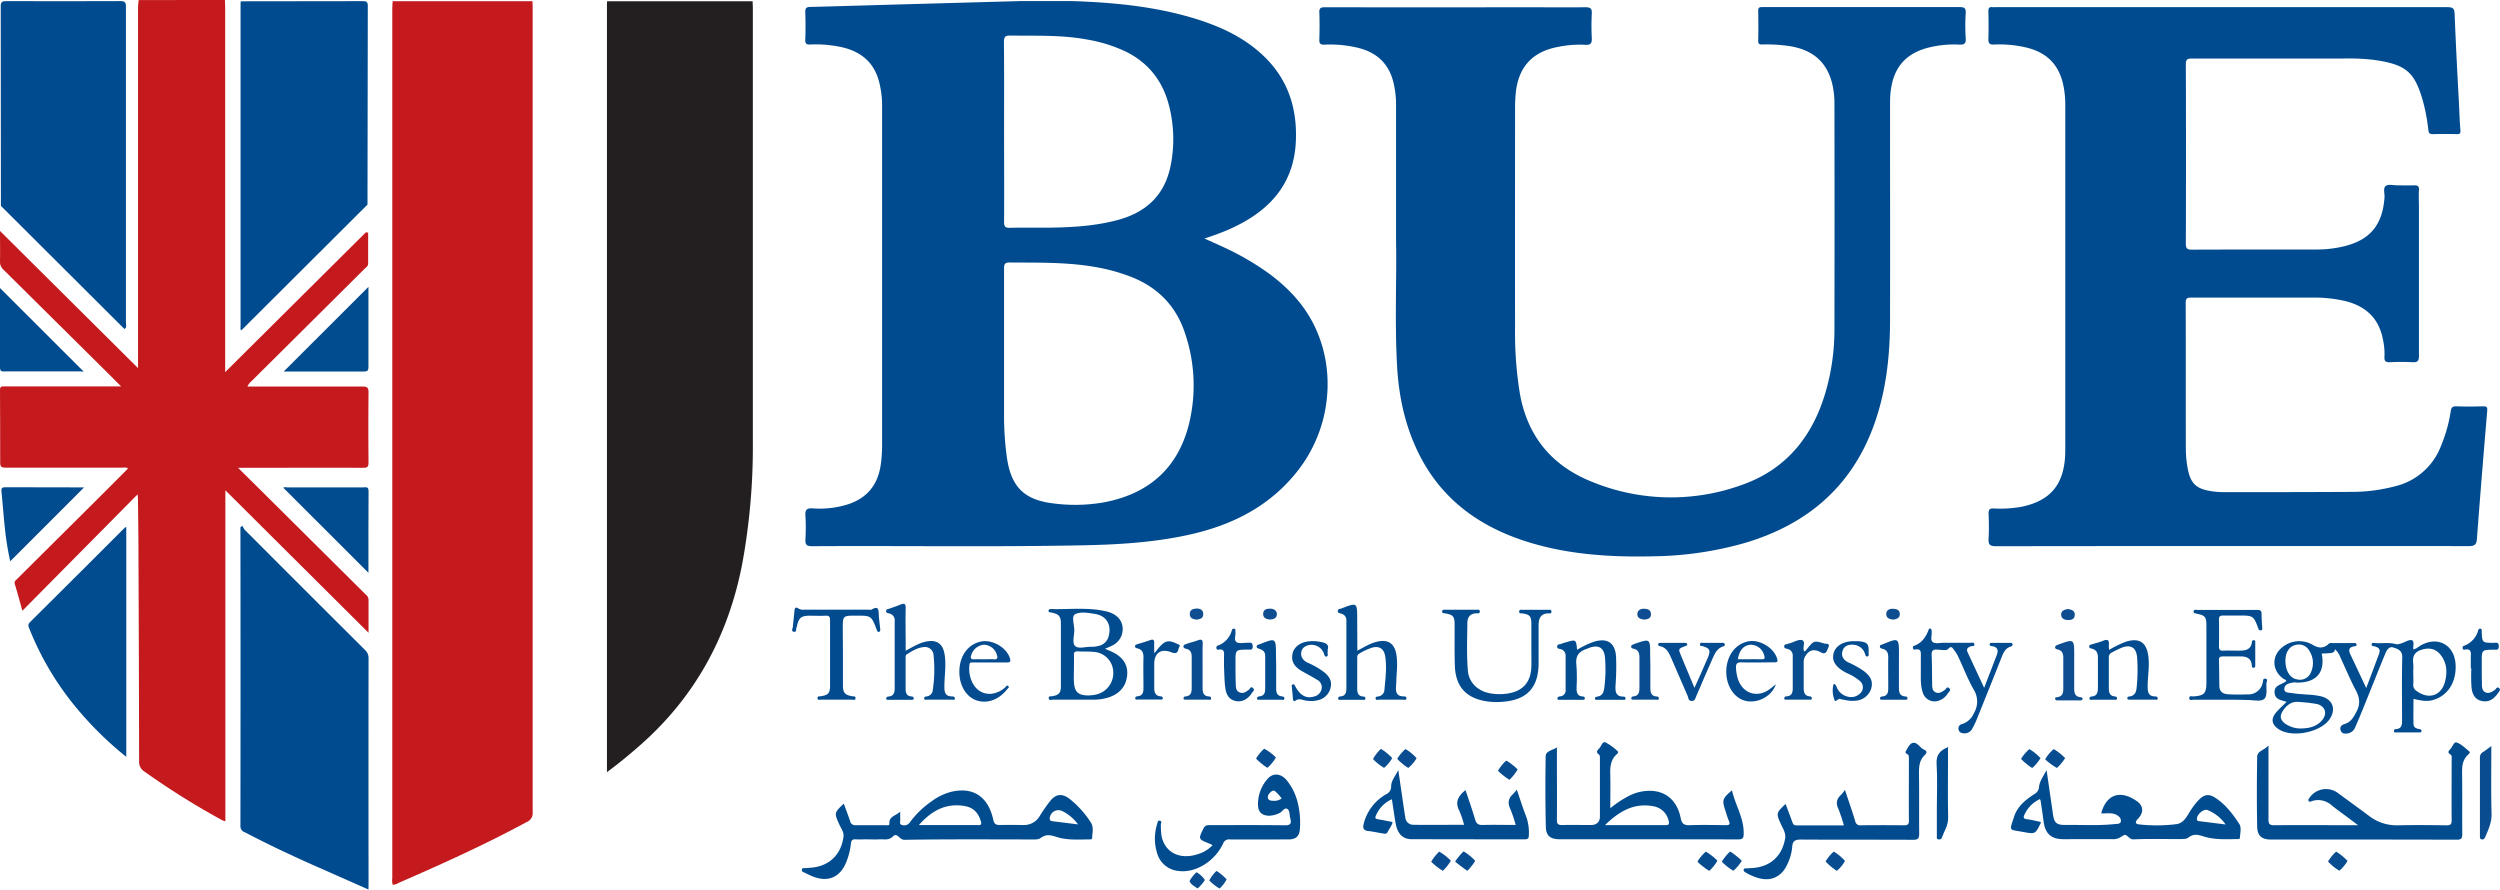 <svg xmlns="http://www.w3.org/2000/svg" viewBox="0 0 917.83 326.57"><defs><style>.cls-1{fill:#c41a1e;}.cls-2{fill:#004b8f;}.cls-3{fill:#231f20;}.cls-4{fill:#014b8f;}.cls-5{fill:#024b8f;}.cls-6{fill:#034b8f;}.cls-7{fill:#044b8f;}.cls-8{fill:#054b8f;}.cls-9{fill:#074c8f;}.cls-10{fill:#094c90;}.cls-11{fill:#0d4d90;}.cls-12{fill:#0a4c90;}.cls-13{fill:#074c90;}.cls-14{fill:#084c90;}.cls-15{fill:#114d91;}.cls-16{fill:#0e4d91;}.cls-17{fill:#0e4d90;}.cls-18{fill:#104d91;}</style></defs><g id="Layer_2" data-name="Layer 2"><g id="Layer_1-2" data-name="Layer 1"><path class="cls-1" d="M82.59,0c0,1,.08,2,.08,3.07V136.62l51.68-51.36.81.19c0,3.77,0,7.54,0,11.3,0,1-.75,1.37-1.28,1.9q-20.7,20.61-41.44,41.18a5.92,5.92,0,0,0-1.6,2.08h2.27c13.33,0,26.66,0,40,0,1.7,0,2.21.39,2.19,2.16q-.13,12.84,0,25.68c0,1.69-.46,2-2.07,2-14.36-.07-28.72,0-43.07,0H87.4c4.37,4.32,8.35,8.25,12.31,12.19l34.59,34.36a2.45,2.45,0,0,1,1,1.84c0,3.85,0,7.71,0,12.17L82.74,180V301.5a6.26,6.26,0,0,1-1-.28,282.59,282.59,0,0,1-28.78-18,4.14,4.14,0,0,1-1.89-3.81q-.06-38.31-.24-76.61c0-6.43-.11-12.87-.17-19.31,0-.48-.06-1-.14-2L8.22,224.23c-1.07-3.81-1.87-6.81-2.78-9.78-.3-.95.28-1.34.78-1.84Q20.94,198,35.67,183.36C39.45,179.61,43.2,175.83,47,172c-.75-.57-1.5-.3-2.18-.31q-21.31,0-42.63,0c-1.37,0-2.13-.12-2.12-1.79q0-13.4-.07-26.78c0-1.42.84-1.25,1.72-1.25H44.48l-4.09-4.09Q20.85,118.4,1.26,99A3.8,3.8,0,0,1,0,95.94c.08-3.49,0-7,0-11.15l50.68,50.36v-3q0-64.65,0-129.31c0-.94.15-1.88.23-2.82Z"/><path class="cls-2" d="M819.57,200.48c-28.93,0-57.86,0-86.8.06-2.3,0-2.83-.65-2.7-2.8.19-3.06.12-6.15,0-9.22,0-1.44.38-1.9,1.84-1.85a42.78,42.78,0,0,0,10.71-.71c9.93-2.2,14.77-7.77,15.51-17.94.08-1.16.1-2.34.1-3.51q0-63,0-126a34.41,34.41,0,0,0-.85-7.83c-1.63-7-6-11.33-12.95-13.1A42.92,42.92,0,0,0,732,16.35c-1.54.06-2-.39-2-1.94.11-3.44.08-6.88,0-10.32,0-1.17.37-1.61,1.5-1.46a10.09,10.09,0,0,0,1.1,0q82.95,0,165.9,0c1.87,0,2.58.35,2.66,2.39.44,11,1,21.9,1.6,32.85.17,3.28.24,6.58.53,9.85.1,1.22-.16,1.55-1.33,1.52q-4.39-.09-8.79,0c-1.08,0-1.49-.25-1.63-1.39a70.16,70.16,0,0,0-2-10.76c-3.09-10.78-6.26-13.44-18-15.1a77.11,77.11,0,0,0-10.74-.51q-28,0-56,0c-1.76,0-2.32.32-2.31,2.22q.12,32.82,0,65.64c0,1.77.34,2.33,2.24,2.32,15.3-.09,30.61,0,45.92-.06a42.08,42.08,0,0,0,9.15-1c10.1-2.23,14.85-7.72,15.63-18.07.11-1.44-.59-3.34.39-4.2s2.93-.25,4.45-.29c2,0,4,.08,5.93,0,1.43-.08,2,.35,1.87,1.82-.12,2.12,0,4.24,0,6.37,0,18.14,0,36.29,0,54.44,0,1.83-.47,2.41-2.31,2.31a83.06,83.06,0,0,0-8.35,0c-1.51.06-2.09-.34-2-1.92a24.07,24.07,0,0,0-.54-6.33c-1.51-8.19-6.72-12.65-14.62-14.38a51.26,51.26,0,0,0-11.11-1.1c-14.87,0-29.74,0-44.61,0-1.57,0-2.1.29-2.09,2,.07,17.85,0,35.71.05,53.56a39,39,0,0,0,.87,8.06c1,4.53,3,6.45,7.59,7.31a29.32,29.32,0,0,0,5.45.5c15.9,0,31.79,0,47.69-.1a62.12,62.12,0,0,0,15-2,24,24,0,0,0,17.13-15A53.79,53.79,0,0,0,899.74,151c.19-1.27.59-1.89,2.06-1.83,3.29.13,6.59.09,9.89,0,1.28,0,1.55.34,1.45,1.61-1.32,15.66-2.61,31.33-3.78,47-.16,2.16-.81,2.72-3,2.72C877.44,200.45,848.5,200.48,819.57,200.48Z"/><path class="cls-2" d="M512.54,88.64c0-18.75,0-34.42,0-50.08a35.64,35.64,0,0,0-.89-8c-1.62-7-6-11.19-12.83-12.94a44.05,44.05,0,0,0-12.63-1.23c-1.49.06-1.86-.44-1.82-1.85.09-3.3.14-6.6,0-9.88-.08-1.71.49-2,2.09-2q36.15.07,72.3,0c7.76,0,15.53.09,23.29,0,2.06,0,2.44.61,2.34,2.45a85.71,85.71,0,0,0,0,8.78c.11,1.94-.36,2.72-2.47,2.56a38.8,38.8,0,0,0-9.61.71c-9.72,1.72-15,7.48-15.86,17.38-.14,1.67-.22,3.36-.22,5,0,26.93-.05,53.86,0,80.79A138.76,138.76,0,0,0,558,144.54c2.82,15.81,11.89,26.61,26.7,32.44a76.37,76.37,0,0,0,54.93,1c16.78-5.94,26.45-18.62,31-35.45a82.26,82.26,0,0,0,2.85-21.68q.08-41.38,0-82.77a30.19,30.19,0,0,0-.83-7.39c-2.09-8.45-7.81-13-17.46-14a56.39,56.39,0,0,0-8.11-.36c-1,.05-1.62-.09-1.59-1.37q.12-5.49,0-11c0-1.31.59-1.37,1.59-1.36,5.06,0,10.11,0,15.17,0,19,0,38.09,0,57.13,0,1.78,0,2.41.34,2.3,2.23a70.91,70.91,0,0,0,0,9.22c.14,2.06-.62,2.42-2.45,2.32a38.52,38.52,0,0,0-9.39.7C699.85,19,694.8,24.6,694,34.84c-.09,1.17-.1,2.34-.1,3.51,0,26.27.05,52.55,0,78.82,0,13.07-1.34,26-5.75,38.41-8.14,22.95-24.57,36.94-47.57,43.76a127.8,127.8,0,0,1-33.33,4.89c-15.21.37-30.29-.5-45-4.85-17.77-5.27-32.12-15-40.85-31.81-5.33-10.3-7.8-21.39-8.47-32.87C512,118.33,512.81,101.93,512.54,88.64Z"/><path class="cls-1" d="M144.14.45l51.36,0c0,.73.06,1.46.06,2.19q0,147.77,0,295.51a3.53,3.53,0,0,1-2.21,3.65c-15.3,8.29-31.14,15.42-47.07,22.37a4.27,4.27,0,0,1-2.07.67,4.84,4.84,0,0,1-.19-2.35q0-159.84,0-319.66C144.06,2.06,144.11,1.25,144.14.45Z"/><path class="cls-3" d="M222.87.47l53.45,0c0,.81.07,1.61.07,2.41q0,79.37,0,158.72A238.53,238.53,0,0,1,272.5,207c-5.05,26.14-17,48.4-37,66.16-4,3.53-8.06,6.93-12.67,10.32V2.22C222.81,1.64,222.85,1.06,222.87.47Z"/><path class="cls-2" d="M135.27,326.57,115.89,318c-8.82-3.9-17.53-8-26.09-12.49a2.24,2.24,0,0,1-1.53-2.27q.08-54.42,0-108.85c0-.27,0-.54,0-.81L89,193a6.15,6.15,0,0,0,.83,1.49q22,22.06,44.11,44.07a4,4,0,0,1,1.37,3q-.06,41.58,0,83.17Z"/><path class="cls-2" d="M88.36.48q22.41,0,44.8-.06c1.2,0,1.87.16,1.87,1.64q-.1,36.53-.11,73.05L88.63,121.26c-.55-.33-.31-.82-.31-1.2q0-59.25,0-118.48C88.31,1.21,88.35.85,88.36.48Z"/><path class="cls-2" d="M.33,75.58Q.32,38.92.27,2.25C.26.78.76.41,2.16.41Q23.27.49,44.35.4c1.93,0,1.88,1,1.88,2.3q0,34,0,68.06,0,23.82,0,47.64c0,.8.46,1.79-.54,2.39Z"/><path class="cls-4" d="M46.36,277.87a126.13,126.13,0,0,1-17.21-16.69,107.72,107.72,0,0,1-18.32-30.24c-.37-.91-.75-1.6.17-2.52q17.46-17.32,34.85-34.73c.08-.09.25-.09.51-.16Z"/><path class="cls-4" d="M832.83,273.68c0,9.51,0,18.29,0,27.06,0,1.64.3,2.25,2.13,2.23,10-.1,20,0,30.77,0l-3.46-2.61c-2.11-1.58-4.27-3.09-6.31-4.76a7.32,7.32,0,0,0-7.17-1.49c-.4.13-.93.42-1.21,0s.06-.93.39-1.34a7.34,7.34,0,0,1,10.6-1.44c3.66,2.68,7.33,5.34,11,8.08A16.61,16.61,0,0,0,880.26,303c6-.14,12-.08,18,0,1.47,0,1.84-.45,1.82-1.87-.06-7.46,0-14.92,0-22.38,0-.63.21-1.37-.5-1.79-1.09-.63-.65-1.31,0-1.91.83-.84,1.31-2.83,2.37-2.45,1.71.61,3.15,2.06,4.6,3.29.5.43-.2.94-.51,1.24-2,1.9-2.16,4.25-2.13,6.82.11,7.39,0,14.78.07,22.17,0,1.51-.21,2.17-2,2.16q-34.05-.09-68.11-.05c-3.49,0-5.13-1.32-5.19-4.81-.16-8.49-.14-17,0-25.46C828.66,275.68,831.22,275.51,832.83,273.68Z"/><path class="cls-5" d="M677.34,290c1.35,4.07,2.63,7.71,3.75,11.39a1.84,1.84,0,0,0,2.12,1.6q7.9-.09,15.81,0c1.28,0,1.81-.28,1.8-1.68-.06-7.54,0-15.07,0-22.6a6.38,6.38,0,0,0-.11-1.31c-.15-.66-1.57-.67-1-1.62.66-1.13,1.37-2.73,2.38-3,1.71-.51,2.66,1.57,4.07,2.33.47.25,1.36.5,1,1.43a1.44,1.44,0,0,1-.38.53c-2.32,2.1-2.29,4.81-2.25,7.65.1,7.09,0,14.18.07,21.28,0,1.78-.39,2.33-2.26,2.32-13.69-.08-27.39,0-41.07-.09-2.11,0-3.17.38-3.29,2.7a18.26,18.26,0,0,1-1.76,6.3c-2.12,4.83-6.37,6.66-11.35,4.91a19.71,19.71,0,0,1-4.17-1.93,1,1,0,0,1-.56-.87c.07-.62.61-.49,1-.52.87-.07,1.75-.09,2.62-.17,6.35-.59,10.45-4.43,11.6-10.68.4-2.18-.83-3.79-1.61-5.56-1.68-3.81-1.67-4,1.8-7.25.84,2.23,1.65,4.38,2.44,6.54.26.71.46,1.33,1.45,1.32,5.76,0,11.52,0,17.51,0a57.91,57.91,0,0,0-2-6c-1-2.09-.72-3.74,1-5.25A19.11,19.11,0,0,0,677.34,290Z"/><path class="cls-4" d="M135.27,105.32c0,9.63,0,19.5,0,29.38,0,1.17-.23,1.7-1.55,1.69-9.82,0-19.63,0-29.44,0-.13,0-.25-.1-.11,0Z"/><path class="cls-4" d="M135.27,210.3,104,179.05c.36-.34,1-.11,1.53-.11q13.83,0,27.68,0c.91,0,2.11-.45,2.1,1.33C135.24,190.27,135.27,200.28,135.27,210.3Z"/><path class="cls-4" d="M30.75,136.45c-.06.07-.53-.09-.94-.09H1.9C1,136.37,0,136.59,0,135c0-9.86,0-19.72,0-29.25Z"/><path class="cls-4" d="M511,293.43a11.22,11.22,0,0,0-5.86,6c-.47,1-.05,1.23.88,1.37,1.73.27,3.44.66,5.24,1-.3,1.43-1.25,2.48-1.85,3.7-.47.92-1.28.54-1.94.44-1.67-.23-3.31-.66-5-.82-2.12-.19-2.22-1.31-1.73-3a17.28,17.28,0,0,1,8.09-10.49,3.09,3.09,0,0,0,1.91-3c0-1.9,1.44-3.58,2.62-5.92.63,4.31,1.17,8,1.71,11.74.28,1.87.54,3.75.86,5.63a2.94,2.94,0,0,0,3,2.73c6.12.07,12.25,0,18.58,0a33.84,33.84,0,0,0-1.74-5.13c-1.71-3.25-.41-5.47,2.28-7.6,1.2,3.66,2.47,7.22,3.53,10.84.46,1.56,1.22,2,2.79,1.95,4-.11,7.9,0,12.1,0a48.57,48.57,0,0,0-2-5.9c-1-2.18-.74-3.87,1-5.43a17.07,17.07,0,0,0,1.4-1.63c1.21,3.51,2.23,6.81,3.49,10a17.6,17.6,0,0,1,.93,6.66c0,1-.17,1.58-1.42,1.57-13.91,0-27.82,0-41.73-.05-3,0-4.94-1.84-5.67-5.39C511.89,299.73,511.52,296.62,511,293.43Z"/><path class="cls-4" d="M3.75,206.07A108.76,108.76,0,0,1,1.8,194c-.48-4.43-.79-8.87-1.24-13.3-.11-1.11-.14-1.81,1.32-1.8,9.58,0,19.17,0,28.76.05.12,0,.23.14.14.08Z"/><path class="cls-6" d="M728.44,252.54c1.67-4.32,3.16-8.18,4.64-12.06.63-1.64.39-2.88-1.61-3.24-.39-.08-1,0-1-.58,0-.8.67-.63,1.14-.64,2,0,4.1,0,6.15,0,.41,0,.94-.13,1.09.46s-.3.79-.72.92c-2,.62-2.66,2.37-3.34,4.07-3,7.59-6.06,15.19-9.12,22.77a26.42,26.42,0,0,1-1.63,3.34,3.11,3.11,0,0,1-2.67,1.66c-1,0-2-.19-2.29-1.28a1.66,1.66,0,0,1,1.34-2.16,7.06,7.06,0,0,0,4.3-4.05,8.21,8.21,0,0,0-.1-8.56c-2.16-3.79-3.73-7.92-5.6-11.88a12.77,12.77,0,0,0-1.7-2.79c-.46-.53-.88-1.65-2.1-.26-.63.71-2.64.31-4,.23s-2.12.25-2.05,1.89c.16,3.58.11,7.17.19,10.75,0,1.16,0,2.47,1.27,3.05S713,254,714,253.3c.46-.32.76-1.34,1.51-.73,1,.78,0,1.43-.42,2a6,6,0,0,1-4.2,2.88,4.48,4.48,0,0,1-5-3.31c-.88-2.55-.68-5.2-.69-7.83,0-1.68,0-3.37,0-5.05s.33-3.28-2.22-2.78a.51.51,0,0,1-.64-.43c-.05-.36-.12-.77.32-.93,2.87-1,4.4-3.22,5.41-5.95.27-.72.79-.48,1.07.12.09.19,0,.43.05.65.13,1.29-.6,3,.38,3.77s2.67.25,4,.27c3.29,0,6.59,0,9.89,0,.53,0,1.33-.26,1.4.6s-.73.53-1.16.66c-1.16.34-1.91.94-1.33,2.22C724.35,243.73,726.32,247.94,728.44,252.54Z"/><path class="cls-5" d="M562.21,237.06c0-2.71,0-5.42,0-8.13s-.7-3.36-3.27-3.72c-.55-.08-1.31.13-1.19-.8.09-.76.77-.51,1.23-.52,3.15,0,6.29,0,9.44,0,.46,0,1.12-.21,1.17.59s-.55.73-1.07.72c-3,0-3.64,2-3.65,4.37,0,4.61,0,9.22,0,13.83,0,9.06-4.28,13.64-13.35,14.26a25.32,25.32,0,0,1-5.7-.17c-7.6-1.18-11.46-5.41-11.7-13.16-.15-5.05-.07-10.1-.09-15.14,0-2.86-.6-3.53-3.49-4-.52-.08-1.11,0-1.08-.74s.72-.59,1.18-.59c3.81,0,7.62,0,11.42,0,.46,0,1.15-.22,1.21.55.08.93-.69.74-1.24.76-2.28.08-3.28,1.37-3.31,3.52-.06,5.85-.31,11.71.19,17.55.39,4.52,3.84,7.71,8.77,8.4a20.09,20.09,0,0,0,5.69,0c5.7-.84,8.66-4.13,8.84-9.91C562.27,242.18,562.2,239.62,562.21,237.06Z"/><path class="cls-5" d="M817.59,256.89c-4.1,0-8.2,0-12.3,0-.54,0-1.55.44-1.54-.59s1-.59,1.59-.63c3.87-.27,4.69-1.11,4.7-5q0-10.32,0-20.63c0-3.65-.35-4.06-3.85-4.81-.46-.1-.94-.16-.86-.73.11-.89.88-.58,1.39-.58,5.13,0,10.26,0,15.38,0,2.2,0,4.4,0,6.59,0,1,0,1.62.17,1.6,1.42,0,1.68.13,3.36.24,5,0,.53.18,1.06-.62,1.09-.56,0-.69-.35-.85-.8-1.63-4.47-1.89-4.65-6.72-4.66-2.05,0-4.1.05-6.15,0-1.13,0-1.55.33-1.53,1.5.06,3.29.05,6.58,0,9.87,0,1.13.33,1.58,1.5,1.53,2-.07,4,0,5.93,0,2.26,0,4.32-.31,4.66-3.14,0-.42.23-.7.68-.69.68,0,.55.56.55,1,0,2.71,0,5.42,0,8.12,0,.43,0,.93-.57,1s-.68-.4-.7-.84c-.17-2.68-1.92-3.35-4.23-3.33-2.12,0-4.25,0-6.37,0-1,0-1.49.23-1.46,1.34.09,3.14.1,6.29.15,9.43,0,2.07,1.17,3,3.17,3.12,2.41.16,4.82.12,7.24.05a5.33,5.33,0,0,0,5.52-4.37c.15-.56,0-1.57,1-1.39s.4,1.06.36,1.63c-.12,2,.42,4.8-.87,5.84s-3.9.34-5.94.36C822.72,256.91,820.15,256.89,817.59,256.89Z"/><path class="cls-7" d="M332.5,238.91c2.58-1.39,4.69-2.7,7.13-3.29,4.22-1,6.61.62,7.21,4.91.55,3.88-.11,7.73-.13,11.59,0,2,.3,3.52,2.75,3.55.47,0,1.14.09,1.1.78s-.66.43-1.05.43c-3.07,0-6.15,0-9.22,0-.4,0-1,.16-1-.49s.49-.64.92-.71a2.58,2.58,0,0,0,2.27-2.56,49.82,49.82,0,0,0,.27-12.44,3.16,3.16,0,0,0-3.77-3.09c-2.25.22-4.1,1.43-6,2.58-.62.38-.5,1-.5,1.57,0,3.66,0,7.32,0,11,0,1.5.24,2.82,2.14,2.95.46,0,.91.25.84.79s-.67.43-1.07.43q-4.05,0-8.12,0c-.32,0-.8.15-.9-.36s.34-.8.78-.83c2-.12,2.31-1.51,2.32-3.07q0-12.28,0-24.56a2.56,2.56,0,0,0-2.09-2.89c-.45-.11-1.12-.2-1.06-.89s.68-.68,1.15-.84c1.38-.49,2.77-.95,4.11-1.5s2-.39,1.92,1.3c-.1,4.38,0,8.77,0,13.16Z"/><path class="cls-5" d="M498.33,238.89c2.55-1.35,4.66-2.67,7.1-3.27,4.12-1,6.5.5,7.22,4.67.52,3.05.14,6.12,0,9.18,0,.95-.08,1.9-.14,2.84-.13,2,.46,3.31,2.72,3.36.48,0,1.17,0,1.11.74s-.79.46-1.23.47c-2.93,0-5.85,0-8.78,0-.44,0-1.13.34-1.29-.39s.57-.75,1-.81a2.57,2.57,0,0,0,2.24-2.6c.37-4.07.93-8.15.25-12.23-.45-2.67-2.13-3.77-4.71-3.1a21.18,21.18,0,0,0-4.76,2.2c-.82.44-.78,1.12-.78,1.85,0,3.66,0,7.32,0,11,0,1.56.33,2.77,2.18,2.92.44,0,.93.21.82.79s-.69.41-1.08.41c-2.64,0-5.27,0-7.91,0-.39,0-1,.17-1-.48s.43-.73.9-.77c1.78-.13,2.1-1.46,2.11-2.81,0-8.33,0-16.67,0-25a2.43,2.43,0,0,0-1.93-2.58c-.53-.15-1.3-.21-1.22-1s.85-.71,1.37-.91c5.75-2.22,5.75-2.22,5.75,3.89Z"/><path class="cls-6" d="M309.47,239.9c0,3.87,0,7.75,0,11.62,0,2.83.7,3.63,3.42,4.1.47.08,1.17-.13,1.2.62,0,1-.81.63-1.29.63-3.8,0-7.6,0-11.41,0-.44,0-1.15.29-1.24-.47-.1-.94.71-.7,1.23-.79,2.69-.43,3.36-1.14,3.36-3.9,0-8,0-15.93,0-23.9,0-1.28-.25-1.85-1.68-1.77-2,.12-4.09,0-6.14,0-2.78.1-3.58.79-4.27,3.47a2.94,2.94,0,0,1-.2.85c-.33.55.14,1.81-1,1.59s-.41-1.21-.36-1.84c.16-2,.42-3.92.58-5.89.09-1.15.53-1.47,1.51-.79a3.72,3.72,0,0,0,2.33.39h23.05c.51,0,1.13.16,1.51-.06,2.51-1.48,2.47.16,2.56,1.92s.35,3.49.53,5.23c0,.43.11.94-.47,1.06s-.67-.4-.82-.8c-2-5.15-2-5.15-7.53-5.15-4.93,0-4.93,0-4.93,4.83Z"/><path class="cls-6" d="M774.32,238.59a39.87,39.87,0,0,1,6.17-3c4.84-1.49,7.47.13,8.2,5.07.55,3.73-.19,7.43-.21,11.15,0,2.1.12,3.89,2.87,3.88.44,0,.89.22.81.8s-.56.38-.89.38h-9.44c-.36,0-.79,0-.82-.48s.31-.64.71-.68c2.08-.2,2.6-1.76,2.72-3.42a61.18,61.18,0,0,0,.14-11.16c-.36-3.3-2.19-4.51-5.32-3.46a34.64,34.64,0,0,0-3.94,1.89,1.85,1.85,0,0,0-1.1,1.93c0,3.73,0,7.46,0,11.19,0,1.5.28,2.8,2.16,3,.46,0,.88.25.82.81s-.52.41-.86.41c-2.78,0-5.56,0-8.34,0-.33,0-.8.13-.89-.37s.32-.8.77-.82c2.15-.14,2.32-1.69,2.33-3.29,0-3.66,0-7.31,0-11,0-1.67-.5-2.83-2.21-3.28-.39-.11-.93-.13-1-.72,0-.74.61-.72,1.06-.87,1.31-.44,2.69-.73,4-1.28,1.85-.8,2.37-.15,2.16,1.64A12.23,12.23,0,0,0,774.32,238.59Z"/><path class="cls-4" d="M579,238.56a33.3,33.3,0,0,1,6.31-3c4.88-1.44,7.69.5,8,5.58a92.31,92.31,0,0,1-.2,10.52c-.1,2.11,0,4.09,2.88,4.08.46,0,.89.22.77.8s-.56.37-.88.37h-9.45c-.33,0-.8.11-.87-.39s.43-.72.84-.77c1.81-.24,2.33-1.49,2.57-3.06a52.79,52.79,0,0,0,.3-10.95c-.25-4-2.4-5.25-6.12-3.78-.21.08-.41.18-.61.25-2.81.92-4.2,2.58-3.8,5.81a64.14,64.14,0,0,1,.06,8.55c0,1.6.25,3,2.23,3.13.47,0,.9.23.8.8s-.68.41-1.07.41c-2.64,0-5.27,0-7.91,0-.39,0-1,.19-1.06-.42s.5-.78,1-.84a2.15,2.15,0,0,0,2-2.44c0-4.17,0-8.34,0-12.51a2.4,2.4,0,0,0-1.88-2.39c-.47-.16-1.3-.09-1.22-1s.87-.66,1.35-.89a14.22,14.22,0,0,1,1.88-.6C578.61,234.71,578.61,234.71,579,238.56Z"/><path class="cls-8" d="M622.09,252.54c1.83-4.1,3.49-7.67,5-11.3,1-2.53.65-3.19-1.91-4-.43-.13-1.19.07-1.07-.73s.8-.49,1.27-.5c2.19,0,4.39,0,6.58,0,.48,0,1.12-.16,1.25.56s-.46.68-.84.82c-2.07.79-2.86,2.66-3.66,4.44-2.05,4.6-4,9.24-6,13.85-.32.74-.46,1.75-1.71,1.66s-1.07-1.06-1.36-1.72c-2-4.61-4-9.23-6-13.85-.88-2-1.75-4.09-4.28-4.56-.44-.08-.66-.3-.58-.74s.49-.46.85-.46c3,0,6,0,9,0,.39,0,.75.12.81.55s-.36.51-.7.64c-2.65.95-2.65,1-1.54,3.63C618.76,244.6,620.34,248.36,622.09,252.54Z"/><path class="cls-8" d="M449.37,244.51c0-1.17,0-2.34,0-3.51.08-1.48.14-2.87-2-2.49a.6.6,0,0,1-.78-.53.79.79,0,0,1,.62-1,8.17,8.17,0,0,0,5-5.45c.16-.45.33-.85.9-.71s.44.52.44.89a1.62,1.62,0,0,0,0,.22c.23,1.31-.72,3.09.5,3.86.95.6,2.56.14,3.87.2.86,0,1.94-.39,2,1.24s-1,1.24-1.9,1.25c-4.43.08-4.44.07-4.43,4.45,0,2.7,0,5.4.09,8.1.05,1.21,0,2.62,1.42,3.17s2.37-.23,3.4-1c.42-.32.68-1.38,1.5-.61s0,1.21-.31,1.73c-1.64,2.52-3.86,3.6-6.26,3-2.66-.68-3.37-2.88-3.64-5.18-.3-2.53-.3-5.09-.43-7.64Z"/><path class="cls-9" d="M662.41,239.12c.56-.07.69-.54,1-.86,2.53-3.11,2.54-3.15,6.35-2,.63.19,2.24-.26,1.47,1.5-.53,1.2-.84,2.76-2.69,1.75-2.26-1.23-4.09-1.14-5.63,1.17a4,4,0,0,0-.71,2.44q0,4.6,0,9.22c0,1.63.12,3.14,2.26,3.32a.72.72,0,0,1,.74.68c0,.65-.58.51-1,.52q-4.06,0-8.13,0c-.39,0-1,.16-1-.48s.46-.71.91-.74c1.73-.11,2.17-1.29,2.19-2.72,0-4,0-8.05,0-12.07a2.46,2.46,0,0,0-1.89-2.61c-.48-.15-1.32-.1-1.24-1s.9-.59,1.37-.87a2.2,2.2,0,0,1,.63-.19c1.54-.44,3.28-1.55,4.56-1.16C663.1,235.54,661.56,237.82,662.41,239.12Z"/><path class="cls-10" d="M914.65,273.91c0,8.56-.14,16.72.08,24.88.08,3.19-1.17,5.78-2.33,8.51-.25.58-.59,1-1.31.87s-.63-.89-.63-1.42c0-9.51,0-19,0-28.51a2.21,2.21,0,0,1,1.15-2.15C912.52,275.51,913.37,274.83,914.65,273.91Z"/><path class="cls-6" d="M680.72,235.4c.51,0,1,0,1.53,0,3.39.33,3.93.94,3.76,4.3,0,.45.3,1.14-.41,1.29s-.72-.52-.91-1a4.75,4.75,0,0,0-4.25-3.29c-1.81-.13-3.43.4-4,2.3s.41,3.32,2.05,4.14a34.15,34.15,0,0,1,5.9,3.31c2.54,2,3.3,3.86,2.57,6.42a6.44,6.44,0,0,1-5.73,4.38,11.05,11.05,0,0,1-3.71-.24,15.34,15.34,0,0,1-1.93-.39c-.84-.34-1.72,1.6-2.13.24a9.43,9.43,0,0,1-.39-5.38c.25-.83.93,0,1.19.65a5.68,5.68,0,0,0,4.31,3.67,4.68,4.68,0,0,0,4.27-1.16,3,3,0,0,0,0-4.61,18.16,18.16,0,0,0-4.46-2.76l-.59-.28c-3.83-2-5.32-4.27-4.64-7.05S676.63,235.37,680.72,235.4Z"/><path class="cls-5" d="M907.11,245.41c0-1.39,0-2.78,0-4.17.06-1.6.27-3.24-2.23-2.74a.57.57,0,0,1-.77-.54c0-.37,0-.7.46-.85a8.37,8.37,0,0,0,5.27-5.75.72.72,0,0,1,.83-.54c.49.05.44.48.45.83,0,.15,0,.3,0,.44.19,3.87.19,3.85,4.27,3.93.84,0,2-.43,2,1.22s-1,1.26-1.88,1.28c-4.38.07-4.39.06-4.38,4.48,0,2.7,0,5.41.06,8.11,0,1.14.06,2.47,1.3,3.06s2.37-.15,3.43-.86c.47-.32.77-1.35,1.54-.72s0,1.32-.35,1.87c-1.43,2-3.17,3.45-5.88,2.92s-3.6-2.68-3.86-5a60.51,60.51,0,0,1-.06-7Z"/><path class="cls-6" d="M487.42,238.5a5.38,5.38,0,0,1,0,1c-.12.52.36,1.32-.38,1.52s-.8-.65-1-1.15a4.8,4.8,0,0,0-3.72-3.06c-2-.37-4.1.61-4.5,2.24-.49,2,.51,3.4,2.27,4.25a28.34,28.34,0,0,1,6.23,3.63c1.58,1.35,2.69,2.94,2.26,5.15a6.08,6.08,0,0,1-4.25,4.87,10.66,10.66,0,0,1-5,.23c-1.23-.16-2.45-.94-3.74.08-.48.39-.88-.07-.92-.73-.09-1.39-.26-2.77-.36-4.15,0-.39-.31-.93.31-1.1s.78.4,1,.86c1.81,3.29,4.07,4.44,6.87,3.56a3.58,3.58,0,0,0,2.73-2.83,3.06,3.06,0,0,0-1.67-3.3c-1.8-1.11-3.69-2.09-5.52-3.14-2.87-1.64-4-3.59-3.55-6.19.37-2.36,2.43-4.21,5.44-4.7a13.44,13.44,0,0,1,5,.16C486.72,236,488.07,236.6,487.42,238.5Z"/><path class="cls-6" d="M423.76,239.88l1.37-1.7c2.61-3.17,3.78-3.41,7.45-1.62.49.23.77.39.42.9-.56.82-.26,2.34-1.83,2.32a3.87,3.87,0,0,1-1.25-.36c-3.76-1.39-6.16.31-6.16,4.37,0,2.63,0,5.27,0,7.89,0,1.83-.14,3.82,2.53,4a.63.63,0,0,1,.6.76c-.1.5-.54.39-.88.39-2.78,0-5.56,0-8.34,0-.32,0-.79.12-.88-.38s.35-.78.79-.82c2-.18,2.24-1.5,2.22-3.12,0-3.65-.09-7.31,0-11,.05-1.75-.34-3-2.2-3.46-.42-.1-.9-.22-.88-.8s.51-.64.93-.77c1.53-.48,3.08-.91,4.58-1.46,1.22-.45,1.58-.06,1.51,1.15C423.71,237.25,423.76,238.26,423.76,239.88Z"/><path class="cls-4" d="M715.17,274.29v4.82c0,7-.1,14,.06,21.05.06,2.83-1.44,5-2.34,7.41-.22.61-.73.68-1.26.59-.74-.12-.55-.76-.55-1.22,0-3.43,0-6.87,0-10.3,0-5.41.25-10.84-.09-16.22C710.77,277.1,712.26,275.51,715.17,274.29Z"/><path class="cls-11" d="M761.5,244.84c0,2.55,0,5.11,0,7.66,0,1.71.15,3.28,2.37,3.47.39,0,.76.22.69.66s-.47.5-.84.5h-8.33c-.39,0-.8-.09-.88-.48-.13-.63.42-.66.84-.72,1.8-.24,2.15-1.5,2.15-3,0-3.79,0-7.59,0-11.38,0-1.56-.38-2.73-2.07-3.1-.45-.1-.9-.27-.94-.77s.51-.79,1-1a1.29,1.29,0,0,0,.21-.05c5.81-2.1,5.81-2.1,5.81,4Z"/><path class="cls-12" d="M605.9,244.51c0,2.63,0,5.27,0,7.9,0,1.62.17,3.14,2.31,3.29.42,0,.91.24.79.83s-.58.35-.9.35c-2.78,0-5.56,0-8.34,0-.35,0-.79.07-.86-.44a.66.66,0,0,1,.63-.75c2.44-.19,2.35-2,2.36-3.69,0-3.51,0-7,0-10.53,0-1.64-.33-2.87-2.11-3.3-.41-.1-.91-.18-.93-.77s.61-.71,1-.92a2.86,2.86,0,0,1,.41-.15c5.57-1.89,5.57-1.89,5.57,4Z"/><path class="cls-12" d="M441.51,244.55c0,2.57,0,5.13,0,7.69,0,1.66.06,3.33,2.37,3.45.46,0,.88.27.73.85s-.59.34-.91.34c-2.78,0-5.57,0-8.35,0-.35,0-.79.05-.84-.45a.67.67,0,0,1,.65-.74c2.28-.16,2.35-1.77,2.35-3.47,0-3.66,0-7.32,0-11,0-1.48-.34-2.57-1.92-3-.45-.12-1.1-.18-1.11-.88s.78-.78,1.28-1c1.3-.46,2.67-.76,4-1.26s1.84-.22,1.8,1.27C441.45,239.14,441.51,241.85,441.51,244.55Z"/><path class="cls-7" d="M697.15,244.43c0,2.55,0,5.11,0,7.66,0,1.7,0,3.49,2.47,3.61a.67.67,0,0,1,.68.71c0,.5-.46.48-.82.48H691c-.35,0-.79,0-.79-.5a.7.7,0,0,1,.72-.68c2.26-.18,2.33-1.75,2.31-3.47,0-3.57-.07-7.15,0-10.72,0-1.66-.3-2.86-2.07-3.32-.45-.12-1.08-.19-1-.93.07-.56.59-.55,1-.71,6-2.48,6-2.48,6,3.94Z"/><path class="cls-4" d="M468.52,244.66V253c0,1.39.44,2.45,2,2.65.51.07,1.11.1,1,.84s-.68.4-1.06.4c-2.64,0-5.27,0-7.91,0-.39,0-1,.19-1.06-.42s.5-.78,1-.84c1.6-.16,2-1.27,2-2.63,0-4.09,0-8.18,0-12.28,0-1.57-1-2.15-2.24-2.57-.39-.13-.9-.14-.89-.76s.46-.66.88-.78l.21-.08c6-2.39,6-2.39,6,4C468.51,241.88,468.51,243.27,468.52,244.66Z"/><path class="cls-10" d="M639.44,316.1a17.23,17.23,0,0,1-3.07,3.59,21.11,21.11,0,0,1-4.24-3.34,18,18,0,0,1,3-3.7C635.54,312.63,639.45,315.72,639.44,316.1Z"/><path class="cls-13" d="M464.13,274.87a18.25,18.25,0,0,1,4.3,3.24,16,16,0,0,1-3.12,3.79,22.38,22.38,0,0,1-4.16-3.39A14.55,14.55,0,0,1,464.13,274.87Z"/><path class="cls-14" d="M626.27,312.66a21.75,21.75,0,0,1,4.25,3.32,15.78,15.78,0,0,1-2.93,3.7c-.48,0-4.38-3-4.37-3.41A15.74,15.74,0,0,1,626.27,312.66Z"/><path class="cls-14" d="M541.56,316c0,.44-2.69,3.84-2.93,3.67q-2.24-1.57-4.35-3.29c-.21-.17,2.75-3.77,3.1-3.79A19.3,19.3,0,0,1,541.56,316Z"/><path class="cls-10" d="M754,275a22,22,0,0,1,4.17,3.31,16.66,16.66,0,0,1-3,3.63,21.21,21.21,0,0,1-4.33-3.18A14.56,14.56,0,0,1,754,275Z"/><path class="cls-10" d="M528.39,312.65a21.39,21.39,0,0,1,4.27,3.33,16.07,16.07,0,0,1-2.95,3.71,21.11,21.11,0,0,1-4.27-3.33A16.91,16.91,0,0,1,528.39,312.65Z"/><path class="cls-10" d="M857.69,312.65a21.46,21.46,0,0,1,4.16,3.41,13.66,13.66,0,0,1-3,3.61,18.47,18.47,0,0,1-4.15-3.38A14.52,14.52,0,0,1,857.69,312.65Z"/><path class="cls-10" d="M557.14,282.57a20.09,20.09,0,0,1-2.94,3.72,22.16,22.16,0,0,1-4.26-3.33,17.53,17.53,0,0,1,3-3.69C553.41,279.24,557.15,282.17,557.14,282.57Z"/><path class="cls-10" d="M674.37,319.71a20,20,0,0,1-4.13-3.43,14,14,0,0,1,3-3.64,18.13,18.13,0,0,1,4.12,3.43A12.78,12.78,0,0,1,674.37,319.71Z"/><path class="cls-12" d="M516,275a17.13,17.13,0,0,1,4.08,3.35,13.12,13.12,0,0,1-3,3.55c-.51,0-4.12-3-4.07-3.37A14.44,14.44,0,0,1,516,275Z"/><path class="cls-10" d="M511.13,278.31a13,13,0,0,1-3,3.6,19.37,19.37,0,0,1-4.05-3.23,14.7,14.7,0,0,1,2.9-3.75A20.23,20.23,0,0,1,511.13,278.31Z"/><path class="cls-14" d="M749.13,278.33a14.76,14.76,0,0,1-3,3.59c-.47,0-4.13-3-4.1-3.36a15.7,15.7,0,0,1,3-3.55A18.09,18.09,0,0,1,749.13,278.33Z"/><path class="cls-11" d="M450.34,322.84a12.88,12.88,0,0,1-2.59,3.38,18.43,18.43,0,0,1-3.74-2.91c-.09-.45,2.27-3.54,2.69-3.53A19.62,19.62,0,0,1,450.34,322.84Z"/><path class="cls-12" d="M442.32,323c-.06.55-2.49,3.33-2.75,3.13-1-.77-2.29-1.3-2.81-2.56-.17-.41,2.25-3.35,2.6-3.32A9.56,9.56,0,0,1,442.32,323Z"/><path class="cls-15" d="M466.21,227.48c-1.21-.18-2.51-.55-2.47-2.12s1.17-1.89,2.47-1.91,2.59.59,2.58,2.05S467.59,227.38,466.21,227.48Z"/><path class="cls-16" d="M603.75,227.48c-1.35-.12-2.63-.49-2.63-2,0-1.4,1.11-2,2.42-2s2.57.39,2.58,2S605,227.29,603.75,227.48Z"/><path class="cls-17" d="M695.07,227.5c-1.34-.18-2.54-.52-2.57-2s1.14-2.06,2.52-2,2.41.43,2.46,1.9C697.53,227,696.24,227.28,695.07,227.5Z"/><path class="cls-18" d="M439.35,227.49c-1.28-.16-2.54-.42-2.55-2.07,0-1.5,1.11-1.94,2.38-2s2.55.36,2.57,2S440.59,227.3,439.35,227.49Z"/><path class="cls-17" d="M759.22,223.58c1.26.24,2.56.53,2.5,2.17s-1.27,1.89-2.48,1.89-2.59-.52-2.53-2.09C756.76,224.14,758,223.77,759.22,223.58Z"/><path class="cls-2" d="M478,112.17c-6.17-8.16-14.36-13.86-23.25-18.68-4-2.15-8.16-3.94-12.55-5.91,1.78-.61,3.24-1.08,4.67-1.62s2.87-1.1,4.27-1.71c14.19-6.26,23.9-16,24.61-32.4.53-12.11-2.88-22.78-11.87-31.34-7.34-7-16.29-11-25.83-13.88C423.45,2.27,408.47.88,393.37.39l-5.7,0L381,.39h-6.15L328.36,1.68c-10.24.29-20.48.61-30.72.86-1.41,0-2.05.3-2,1.94.14,3.36.12,6.73,0,10.09-.05,1.52.51,1.84,1.88,1.77a45.2,45.2,0,0,1,10.7.81c7.55,1.48,12.79,5.55,14.63,13.29a35.17,35.17,0,0,1,1,8.25q0,62.24,0,124.48a55.5,55.5,0,0,1-.38,6.56c-1,8.88-5.87,14.13-14.61,16.09a34.89,34.89,0,0,1-10.47.83c-2.34-.2-2.83.65-2.69,2.78a71.9,71.9,0,0,1,0,8.56c-.12,2,.43,2.55,2.49,2.54,33.1-.2,66.21.32,99.31-.33,13.75-.27,27.49-1.11,41-4.34,15.14-3.65,28.27-10.63,38-23.11C490.45,154.9,491.1,129.57,478,112.17ZM371.05,13.06c9.28.13,18.58-.28,27.79,1.41A54.31,54.31,0,0,1,413.43,19c8.45,4.21,13.64,11.07,15.85,20.15a49.43,49.43,0,0,1,.48,21.75c-2.19,10.81-9,17.11-19.52,19.9-8.13,2.16-16.43,2.66-24.78,2.78-4.9.07-9.81-.08-14.71.06-1.84.06-2.13-.61-2.12-2.23.07-11,0-22.09,0-33.13s.06-21.95-.06-32.92C368.59,13.39,369.19,13,371.05,13.06Zm65.4,142.86c-4.14,16.2-14.92,25.45-31.2,28.51a60.77,60.77,0,0,1-18.36.41c-10.95-1.28-15.79-6.14-17.27-17.23a110.4,110.4,0,0,1-1-15.09c0-7.83,0-15.66,0-23.48,0-10.17,0-20.34,0-30.51,0-1.75.48-2.18,2.19-2.16,10.24.09,20.49-.16,30.65,1.55a68,68,0,0,1,14.13,3.85c9.7,3.9,16.28,10.76,19.49,20.65A59.45,59.45,0,0,1,436.45,155.92Z"/><path class="cls-4" d="M400.51,302a35.94,35.94,0,0,0-7.73-8.63c-2.73-2.15-5.08-2-7.24.72a54.91,54.91,0,0,0-3.87,5.58,6.66,6.66,0,0,1-6.09,3.21c-2.78,0-5.57-.07-8.35,0-1.55.05-2.22-.3-2.59-2-1.86-8.5-7.53-12.14-15.57-10.14A21,21,0,0,0,342,294.2a33.32,33.32,0,0,0-8,7.77,2.48,2.48,0,0,1-2.92.88c-1.08-.26-.48-1.34-.56-2a26.44,26.44,0,0,1,0-2.87c-1.7,1.58-4.19,1.67-4,4.41.07.82-.88.56-1.41.56-3.66,0-7.32,0-11,0a1.82,1.82,0,0,1-2-1.52c-.74-2.13-1.54-4.23-2.34-6.41-3.56,3.46-3.52,3.46-1.62,7.69.64,1.43,1.74,2.73,1.52,4.48-.87,6.62-5.2,10.78-11.87,11.37-.72.07-1.45.1-2.18.17-.46.05-1.12-.23-1.22.54s.46.87.91,1.08c1.12.54,2.23,1.1,3.38,1.54,5.34,2,9.58.22,11.83-5a25,25,0,0,0,1.88-7.18c.13-1.24.59-1.64,1.78-1.56s2.49,0,3.73,0c1.69,0,3.38.09,5.05,0s3.32.48,4.89-1.09,2.33,1.3,4.2,1.26c15.52-.25,31-.15,46.57-.13,1.19,0,2.57.11,3.42-.52,1.93-1.43,3.5-1.18,5.73-.44,3.81,1.26,7.94,1,12,.94.49,0,1.2.12,1.2-.59C401,305.74,401.63,303.75,400.51,302Zm-41.45.9c-7.23,0-14.47,0-21.7,0,4.54-5.15,9.89-8.25,16.94-6.95,3.13.57,4.94,2.56,5.81,5.57C360.42,302.66,360.18,303,359.06,302.94Zm27.35-1.4c-.79-.1-1.12-.45-1-1.31a3.2,3.2,0,0,1,4.55-2.44,15.9,15.9,0,0,1,5.82,4.91Z"/><path class="cls-4" d="M635.86,290.15c-3.5,3-3.7,3.58-2.47,7.29.44,1.31.79,2.66,1.34,3.93s.18,1.6-1.14,1.58c-4.39-.06-8.79-.15-13.18,0-2.1.08-2.95-.45-3.38-2.63-1.5-7.54-7-11.08-14.5-9.69a17.26,17.26,0,0,0-4.34,1.48,39.83,39.83,0,0,0-7,4.62c0-4.3.09-8.23,0-12.15-.08-2.84,0-5.54,2.32-7.62.29-.26.81-.79.47-1.07a18.79,18.79,0,0,0-4.58-3.34c-1.1-.45-1.51,1.41-2.26,2.19s-1.35,1.45-.07,2.31c.26.17.31.79.31,1.21,0,7.17,0,14.34,0,21.51,0,2.05-1.25,3.12-3.31,3.12-3.52,0-7-.07-10.55,0-1.59.05-2-.52-1.93-2,.06-7.32,0-14.63,0-21.95v-4.54c-1.67,1.08-4.1,1.3-4.13,3.26-.13,8.63-.14,17.27.07,25.89.08,3.4,1.71,4.57,5.17,4.57,21.82,0,43.64,0,65.46.05,1.74,0,2-.58,2-2.13C640.29,300.37,637.09,295.61,635.86,290.15Zm-24.28,12.79c-7.23,0-14.46,0-22.35,0,5.28-5.16,10.68-8.24,17.72-6.95a6.9,6.9,0,0,1,5.68,5.41C612.8,302.27,612.87,303,611.58,302.94Z"/><path class="cls-4" d="M822.12,302.51c-2.4-3.67-5.08-7.2-8.84-9.63-2.39-1.54-4-1.23-6.06.82a27.48,27.48,0,0,0-3.87,5.3c-1,1.65-2.19,3.25-4.23,3.56a58,58,0,0,1-13.56.13c-1.41-.11-2-.69-.67-2.06,2.16-2.23,2.1-4.7-.29-6.43-4.67-3.37-10.22-3.84-12.81,3.17-.13.33-.21.68-.37,1.23,1.89.12,3.59-.29,5.21.38,1.17.49,2.17,1.38,2,2.57-.11,1-1.44.94-2.35,1-6,.65-12,.23-18,.32-3.29,0-4.12-.74-4.58-4-.75-5.24-1.51-10.47-2.34-16.12-1.18,2.22-2.52,4-2.75,6.05a3.22,3.22,0,0,1-1.68,2.7c-3.22,2.1-6.22,4.45-7.48,8.29-1.82,5.59-2,4.66,3.27,5.64,4.53.85,4.54.79,6.51-3.31,0-.06,0-.14,0-.35-1.64-.33-3.32-.8-5-1-1.51-.16-1.44-.76-.91-1.83a11.43,11.43,0,0,1,5.59-5.57,3.44,3.44,0,0,1,.29.69c.37,2.53.74,5.06,1.08,7.6.61,4.46,2.82,6.43,7.28,6.43,6.15,0,12.3-.05,18.45,0,1.52,0,2.45-.71,3.65-1.43s1.86,1.58,3.64,1.5c5.62-.27,11.27-.08,16.9-.12,1.09,0,2.45.07,3.2-.52,1.95-1.53,3.55-1.08,5.74-.4,3.91,1.22,8.1,1,12.21.93.42,0,1,.07,1-.52C822.41,305.93,823,303.92,822.12,302.51Zm-14.55-1c-.4-.05-.86,0-1-.65-.27-1.62,2.39-4.09,3.91-3.45a14.82,14.82,0,0,1,6.62,5.28C813.73,302.27,810.65,301.9,807.57,301.5Z"/><path class="cls-4" d="M901.52,243.86c-.44-7.07-6.43-10.4-12.63-7-.91.49-1.66,1.33-2.88,1.55a10,10,0,0,1,0-1.25c.31-2.09-.39-2.64-2.39-1.8-1.32.57-2.94,1.42-4.14,1.09-2.63-.71-5.21-.13-7.78-.38-.42-.05-1-.08-1,.53s.48.58.89.66c1.5.3,2.51,1,1.86,2.7-1.51,4.07-3,8.12-4.74,12.62-2.07-4.4-3.92-8.35-5.8-12.29-.75-1.58-.61-2.7,1.36-3,.42-.07,1-.06.88-.69s-.63-.51-1.07-.51q-4.07,0-8.13,0a1.22,1.22,0,0,0-1,.27c-1.82,1.79-3.74,1.66-5.82.41a9.83,9.83,0,0,0-11.28.9c-4,3.29-3.72,8.58.49,11.54.37.26,1,.33,1,.83-1.61,1.43-4.61,1.38-4.25,4.46.28,2.39,2.44,2.54,4.42,3.16-1.34,1.32-2.64,2.49-3.78,3.79-2.14,2.45-1.77,4.61,1,6.36,4.87,3.09,15.1,1.07,18.46-3.66,2.68-3.78,1.2-7.57-3.3-8.56-3.38-.74-6.85-.54-10.24-1.11-1.19-.2-3.18,0-3-1.72s2.07-2,3.63-2.24a8,8,0,0,1,1.09.08c7.11.05,10.37-3.82,9-10.66,4.51-.19,4.51-.19,4.9-1.58a7.51,7.51,0,0,1,2,3.08c1.88,4,3.59,8.16,5.67,12.09,1.4,2.66,1.66,5,.21,7.73-1.06,2-2,3.84-4.37,4.54-1,.31-1.9,1-1.46,2.3s1.46,1.3,2.55,1.18a3.63,3.63,0,0,0,2.87-2.45c1.15-2.6,2.23-5.23,3.3-7.87,2.57-6.36,5.1-12.74,7.71-19.08.5-1.22,1.42-2.67,2.85-2.18s3.42.93,3.35,3.57c-.2,7.75-.08,15.51-.07,23.27,0,1.59-.21,3-2.21,3.13-.46,0-.88.24-.76.82s.56.39.9.39c2.71,0,5.42,0,8.13,0,.41,0,1,.14,1.06-.47s-.44-.69-.85-.76c-1.12-.16-2.06-.62-2.08-1.85-.07-3,0-6.09,0-9.21,2.29.49,4.34,1,6.5.57C898.38,255.88,901.94,250.65,901.52,243.86Zm-57.16,13.88a53.32,53.32,0,0,1,6.3.74c3,.79,3.89,3.48,1.89,5.89s-4.75,2.94-7.16,3.06a10,10,0,0,1-6.49-1.8c-1.82-1.38-2-2.85-.74-4.73C839.65,258.73,841.47,257.33,844.36,257.74Zm3.84-10.45a4.27,4.27,0,0,1-4.67,2.17c-2.69-.33-4.47-3.06-4.48-6.87,0-3.14,1.47-5.4,3.91-5.84a4.31,4.31,0,0,1,4.76,2A8.32,8.32,0,0,1,848.2,247.29ZM897.71,250c-1.27,5.36-5.92,7-10.41,3.74a2.63,2.63,0,0,1-1.32-2.52c.12-1.6,0-3.21,0-4.82a22.42,22.42,0,0,0,0-2.84c-.32-2.46.35-4.14,3-5s5-.47,6.77,1.53C898.29,243.05,898.55,246.49,897.71,250Z"/><path class="cls-4" d="M476.72,296a21.18,21.18,0,0,0-4.41-9.66c-2.24-2.54-5.2-2.65-7.15-.14a13.88,13.88,0,0,0-3.3,9.52c.14,2.46,1.43,3.65,3.92,3.76a9.16,9.16,0,0,0,4-1c1-.43,1.73-2.14,2.8-1.51s.74,2.26,1.15,3.42c0,.07,0,.15,0,.22.46,1.71.06,2.4-2,2.38-9.14-.12-18.29-.05-27.44-.06-1,0-1.86,0-2.45,1.21-1.9,3.93-2,3.89,2.07,5.54.39.16.76.35,1.26.59a11.42,11.42,0,0,1-4.8,3.11c-6.84,2.53-12.61-.13-13.94-6.45a33.51,33.51,0,0,1-.25-4.15c0-.5.56-1.26-.33-1.46s-.82.6-1,1.14a17.73,17.73,0,0,0-.09,10.57,9,9,0,0,0,8,6.74c6.13.79,13.19-3.5,16.28-10.06a2.26,2.26,0,0,1,2.44-1.53c7.17.06,14.34,0,21.52,0,2.88,0,4.12-1.22,4.25-4.11A30.3,30.3,0,0,0,476.72,296ZM468,294c-.92,0-2.16.07-2.47-.9s.45-1.93,1.3-2.55c1-.75,1.59.25,2.19.77a15.65,15.65,0,0,1,1.52,1.81A4.24,4.24,0,0,1,468,294Z"/><path class="cls-4" d="M408.58,239.46c-.9-.45-1.83-.81-2.89-1.27.91-.41,1.73-.71,2.5-1.12a6.74,6.74,0,0,0,3.69-4.11c1.12-4-1-7.4-5.72-8.5-6.71-1.58-13.56-.66-20.35-.86-.48,0-.87.13-.84.72s.58.46,1,.55c2.9.64,3.52,1.36,3.52,4.31q0,11.31,0,22.61c0,2.62-.67,3.37-3.21,3.82-.52.09-1.37-.15-1.25.77s.93.49,1.43.49q7.47,0,14.93,0a18,18,0,0,0,5.84-.9c3.76-1.33,6.15-3.89,6.58-7.95C414.19,244.24,412.41,241.39,408.58,239.46Zm-13.94-13.91c2-1.11,4.84-.54,7.29-.17,4.2.63,6.17,3.85,5.14,8a4.78,4.78,0,0,1-3.61,3.72,10.6,10.6,0,0,1-3,.37c-2-.06-4.71.91-5.85-.41-1-1.12-.2-3.74-.2-5.7S393.32,226.3,394.64,225.55Zm7.29,29.53a13.83,13.83,0,0,1-2.39.24c-3.64,0-5.06-1.29-5.27-4.91-.09-1.67,0-3.36,0-5h0c0-1.61.07-3.21,0-4.81-.07-1.18.38-1.52,1.5-1.46,1.89.11,3.8,0,5.68.18a7.62,7.62,0,0,1,7.27,7.37A8.09,8.09,0,0,1,401.93,255.08Z"/><path class="cls-8" d="M639.41,243.17c4,.12,7.91,0,11.86,0,.77,0,1.54.06,1.23-1.15-1.09-4.2-6.64-7.52-10.92-6.5s-7.17,4.62-7.73,9.58,1.65,9.78,5.37,11.62c4.49,2.23,11-.31,12.76-5.5-1.05.83-1.66,1.34-2.29,1.81-4.44,3.25-9.65,1.7-11.55-3.46a15.56,15.56,0,0,1-.79-4.28C637.24,243.75,637.69,243.11,639.41,243.17Zm3.25-6.46a5.09,5.09,0,0,1,5,3.84c.29.92.41,1.52-.91,1.5-2.9-.06-5.8,0-8.72,0C638.51,238.75,640.19,236.88,642.66,236.71Z"/><path class="cls-8" d="M357.19,243.21c2,0,4.09,0,6.14,0s4.24,0,6.36,0c.89,0,1.44-.14,1.18-1.21-1.09-4.28-6.74-7.52-11.13-6.38-4.9,1.27-7.83,5.93-7.5,11.92.25,4.64,2.76,8.44,6.36,9.62,3.91,1.29,8.17-.28,11.16-4.12.26-.34,1-.66.34-1.21-.47-.39-.74.23-1,.46a9.21,9.21,0,0,1-5.05,2.42c-6.12.52-8.81-5.82-8.12-10.74C356,243.09,356.62,243.22,357.19,243.21Zm-.58-2.79a5.3,5.3,0,0,1,4.65-3.72,5.08,5.08,0,0,1,4.69,3.63c.35,1,.45,1.86-1.12,1.72-1.16-.1-2.33,0-3.5,0s-2.34-.06-3.5,0C356.49,242.14,356.14,241.7,356.61,240.42Z"/></g></g></svg>
